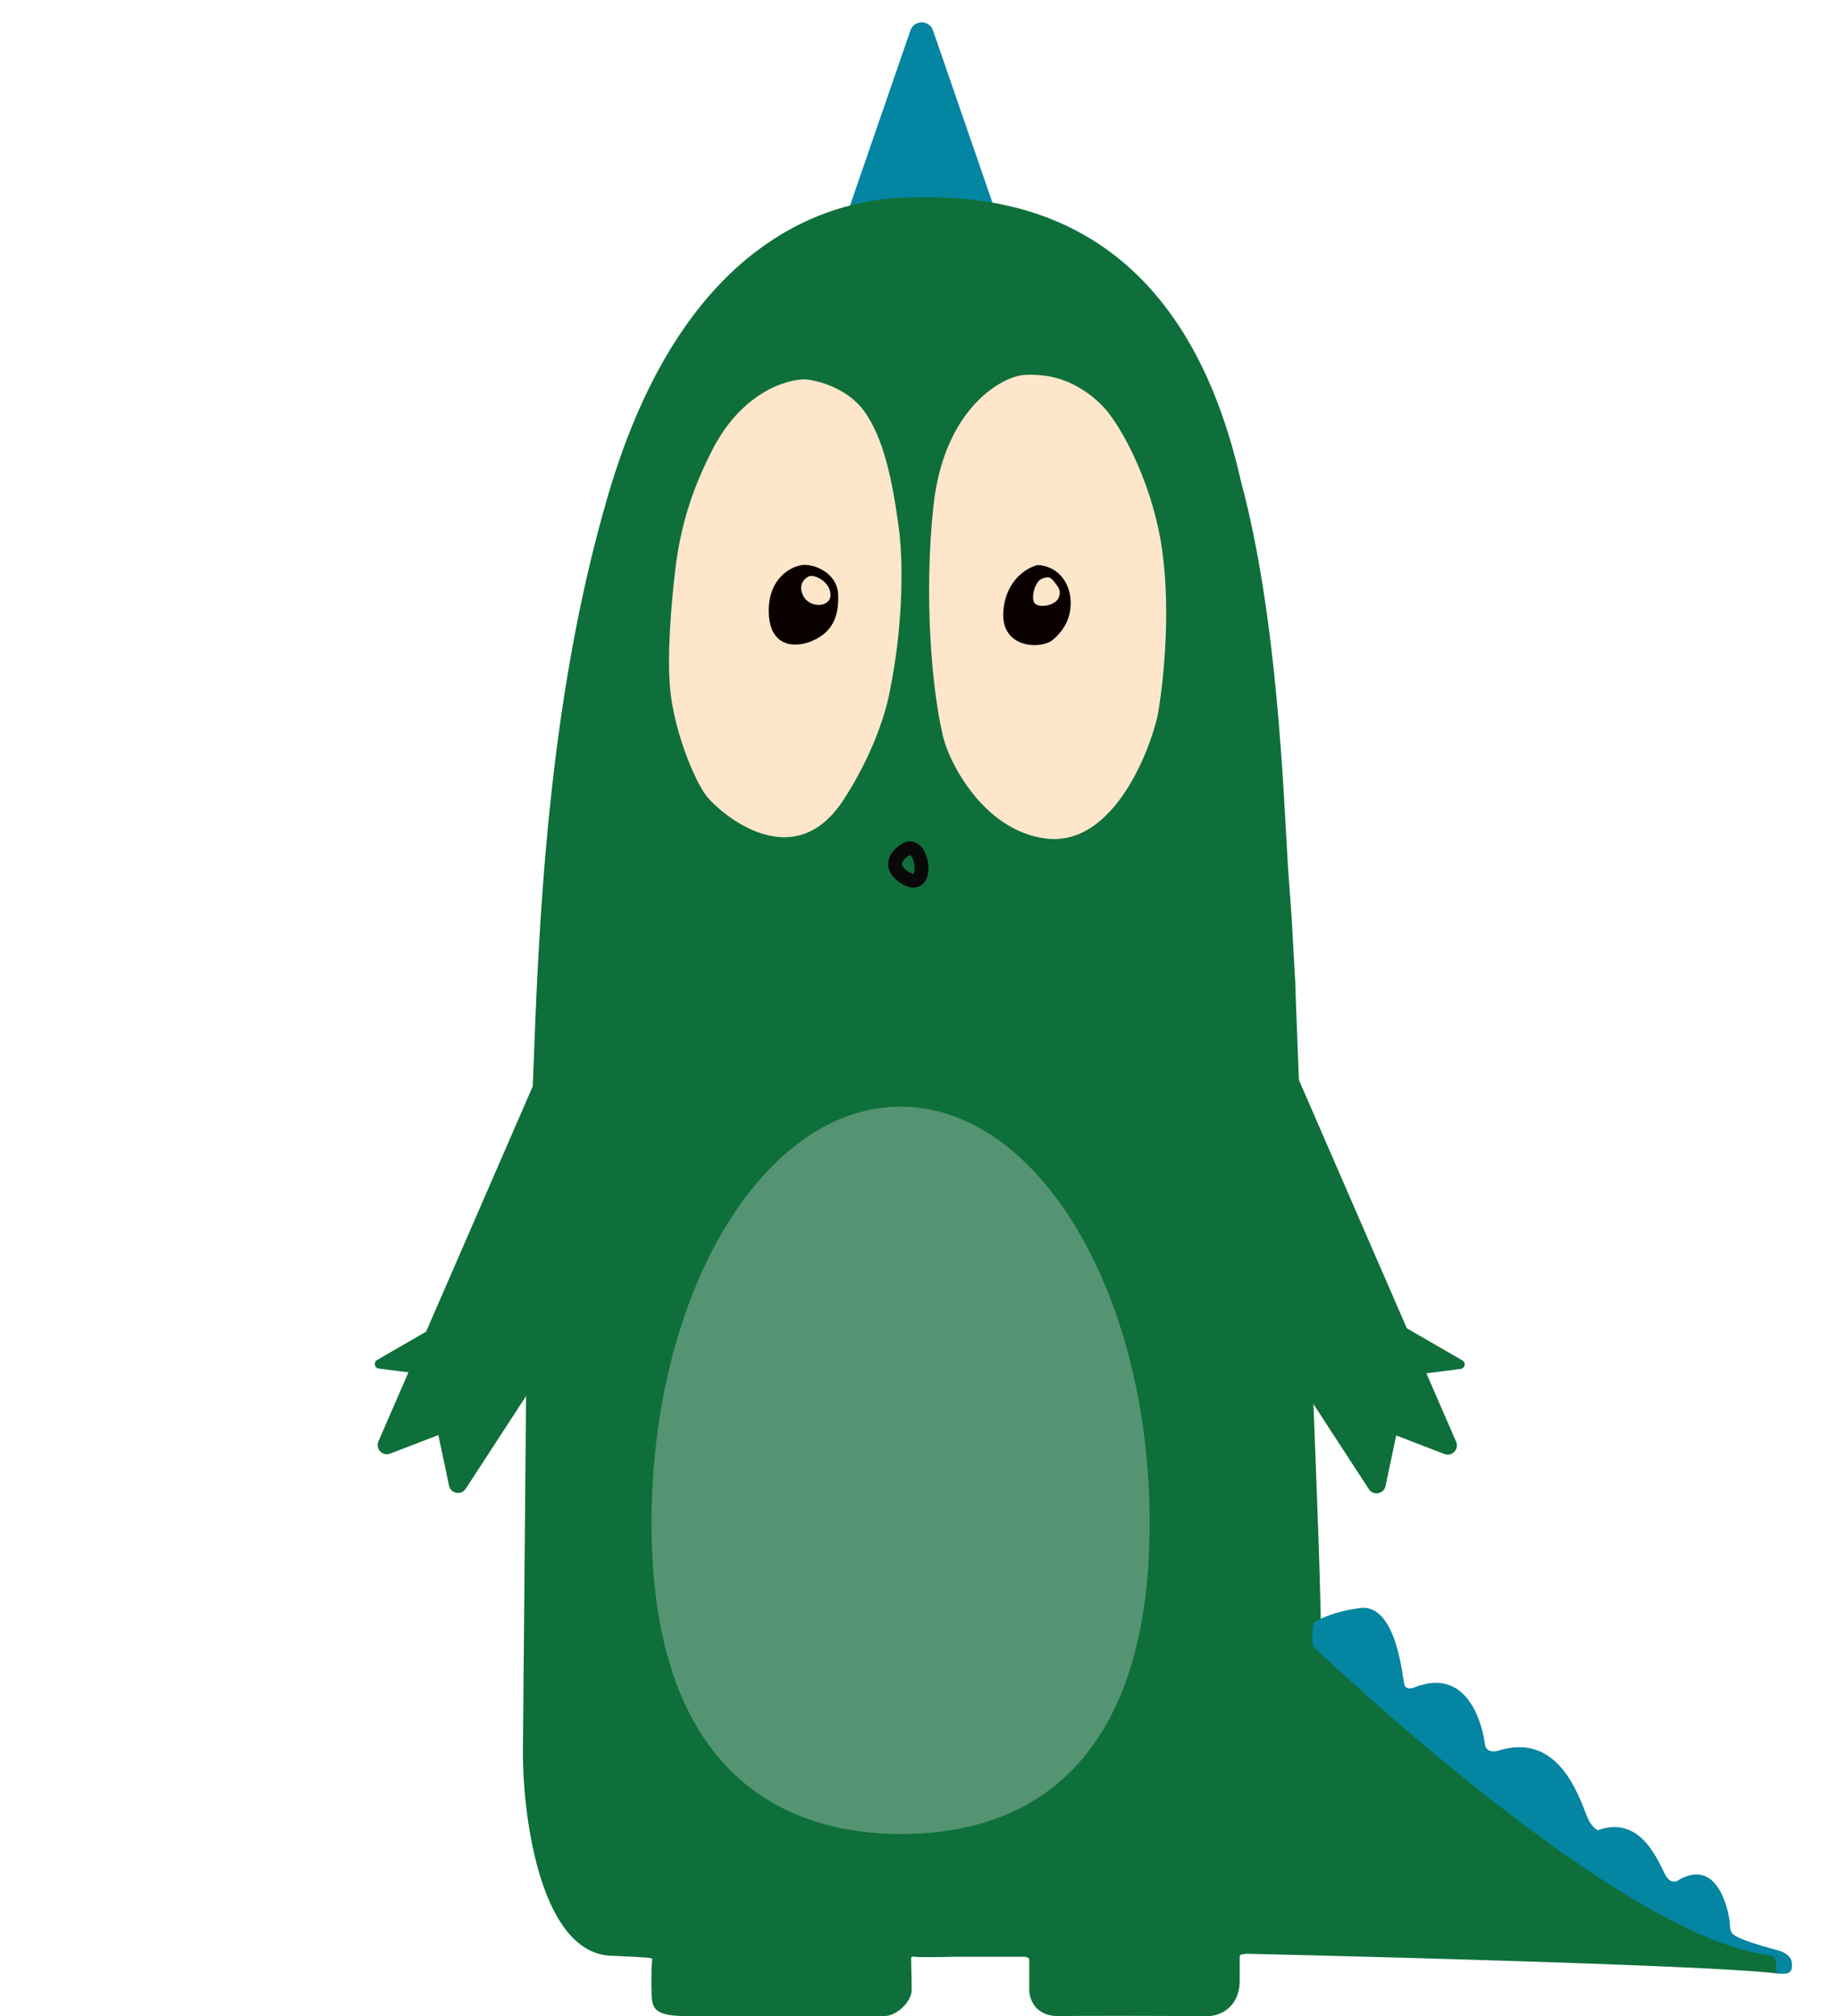 <svg width="439" height="481" viewBox="0 0 439 481" fill="none" xmlns="http://www.w3.org/2000/svg">
<path d="M217.336 7.262C218.22 4.7 221.843 4.7 222.727 7.262L242.473 64.447C243.113 66.299 241.737 68.229 239.778 68.229H200.285C198.326 68.229 196.95 66.299 197.589 64.447L217.336 7.262Z" fill="#0485A2"/>
<path fill-rule="evenodd" clip-rule="evenodd" d="M218.059 47.101C200.399 47.101 163.763 54.955 145.226 117.916C130.576 167.675 128.585 221.322 127.238 257.631C126.87 267.566 126.549 276.202 126.031 283.106L124.824 418.461C124.897 434.512 129.321 466.614 146.433 466.614C149.138 466.724 154.703 466.987 155.317 467.163C155.775 467.293 155.733 467.473 155.682 467.692C155.665 467.767 155.646 467.846 155.646 467.93L155.537 469.685C155.537 470.073 155.527 470.48 155.517 470.934C155.491 472.021 155.459 473.378 155.537 475.389C155.668 478.803 155.756 480.984 163.654 480.984H211.039C214.037 481.021 217.628 477.584 217.628 474.732C217.628 473.194 217.594 471.847 217.562 470.606C217.535 469.545 217.51 468.562 217.51 467.602C217.51 467.547 217.508 467.49 217.505 467.434C217.486 467.046 217.468 466.68 218.388 466.833C219.441 467.009 225.189 466.907 227.931 466.833H244.274C244.859 466.797 245.963 466.988 245.7 468.041V474.732C245.7 476.853 247.104 481.072 252.72 480.984C258.336 480.896 278.972 480.948 288.588 480.984C291.001 480.911 295.849 479.141 295.937 472.648V466.725C295.974 466.579 296.135 466.286 296.486 466.286C296.837 466.286 304.822 464.239 308.771 463.215C310.197 462.776 314.518 461.108 314.694 460.142C315.626 455.014 316.418 413.548 314.694 365.591C312.988 318.153 311.842 294.952 310.306 264.459C310.306 262.808 309.202 236.282 309.209 234.514L308.332 218.939L307.454 206.654C306.358 188.665 304.932 147.093 296.266 114.955C282.058 51.665 241.203 46.509 218.059 47.101Z" fill="#0E6F3A"/>
<path d="M170.067 107.285C177.131 93.516 187.863 90.46 192.259 90.496C195.227 90.752 202.15 92.581 206.107 97.848C211.052 104.432 213.142 115.244 214.569 126.05C215.888 136.035 215.141 151.398 212.591 163.907C212.591 163.907 211.052 175.868 201.381 190.791C189.292 209.446 171.709 193.754 168.741 190.023C165.774 186.292 160.828 174.222 159.949 164.127C159.246 156.05 160.205 144.375 161.158 136.255C162.485 124.952 165.452 116.283 170.067 107.285Z" fill="#FEE6CA"/>
<path d="M222.824 120.746C225.19 98.807 237.537 90.835 243.415 89.592C245.43 89.241 248.052 89.446 249.111 89.592C257.522 90.558 263.422 96.576 265.321 99.465C268.497 103.743 275.375 116.16 277.478 131.606C279.581 147.051 277.551 164.368 276.273 171.096C273.718 181.553 264.817 201.986 249.658 200.055C234.5 198.125 226.18 181.25 224.975 175.07C222.566 164.759 220.458 142.685 222.824 120.746Z" fill="#FEE6CA"/>
<path d="M191.52 134.793C194.498 134.485 199.858 136.761 200.077 141.806C200.296 146.851 198.871 150.774 193.853 152.919C189.588 154.742 183.513 154.271 183.512 145.711C183.511 137.865 188.832 135.15 191.52 134.793ZM247.685 134.801C252.398 135.007 255.305 138.855 255.562 143.027C255.819 147.198 254.15 150.191 251.41 152.589C248.669 154.986 238.791 154.883 239.521 145.719C240.105 138.389 245.207 135.386 247.685 134.801ZM194.37 137.476C194.152 137.43 193.628 137.356 193.273 137.428C192.231 137.821 190.448 139.276 191.648 141.956C193.149 145.305 198.543 144.993 198.248 141.697C198.012 139.059 195.564 137.784 194.37 137.476ZM250.687 137.858C250.363 137.734 249.588 137.598 248.476 138.199C247.351 138.807 246.246 141.495 246.713 143.377C247.18 145.258 251.268 144.67 252.435 143.08C253.37 141.807 252.914 140.509 252.569 140.02C252.155 139.454 251.33 138.214 250.687 137.858Z" fill="#0A0000"/>
<path d="M424.709 470.893C412.249 469.048 329.866 466.83 290.232 465.951L287.6 461.667L301.859 388.408L320.506 394.449L372.498 435.966L414.399 463.425L424.051 466.72L424.709 470.893Z" fill="#0E6F3A"/>
<path d="M313.316 388.81C313.404 387.492 313.827 386.797 314.193 386.724C314.193 386.724 316.059 385.736 318.473 384.967C321.326 384.059 324.508 383.65 324.508 383.65C333.507 382.332 334.824 400.667 335.263 401.984C335.614 403.038 336.873 402.862 337.458 402.643C351.175 397.044 354.138 413.292 354.467 416.037C354.73 418.232 356.918 417.976 357.978 417.574C373.78 412.853 377.841 432.285 379.487 434.7C380.804 436.633 381.499 436.75 381.681 436.567C392.436 432.849 396.386 445.679 397.813 447.765C398.954 449.434 400.336 448.899 400.885 448.424C410.652 442.934 412.956 457.426 412.956 459.183C412.956 460.588 413.468 461.305 413.724 461.488C416.138 463.355 424.917 465.331 425.246 465.55C425.576 465.77 427.661 466.429 427.77 468.515C427.858 470.183 427.503 471.301 424.101 470.752L423.991 468.667C424.079 466.998 423.04 466.544 422.564 466.471C386.242 462.409 314.194 393.421 313.755 393.091C313.404 392.828 313.316 392.176 313.316 391.884C313.279 391.408 313.228 390.127 313.316 388.81Z" fill="#0485A2"/>
<path d="M136.077 260.647C136.687 259.518 138.13 259.151 139.205 259.851L161.288 274.237C162.304 274.899 162.59 276.258 161.929 277.273L111.175 355.183C110.108 356.821 107.594 356.351 107.19 354.439L101.242 326.258C101.135 325.75 101.211 325.22 101.458 324.763L136.077 260.647Z" fill="#0E6F3A"/>
<path d="M90.424 326.502C89.383 326.368 89.106 324.989 90.015 324.464L105.594 315.467C106.244 315.091 107.071 315.465 107.218 316.201L109.484 327.489C109.631 328.225 109.013 328.888 108.268 328.793L90.424 326.502Z" fill="#0E6F3A"/>
<path d="M158.459 275.062C159.081 274.053 158.789 272.733 157.8 272.08L131.821 254.929C130.683 254.178 129.144 254.635 128.6 255.885L90.337 343.879C89.56 345.664 91.32 347.501 93.136 346.801L120.128 336.41C120.577 336.237 120.956 335.922 121.208 335.513L158.459 275.062Z" fill="#0E6F3A"/>
<path d="M301.862 260.739C301.253 259.61 299.809 259.243 298.734 259.943L276.651 274.329C275.636 274.99 275.349 276.349 276.01 277.365L326.765 355.275C327.832 356.913 330.346 356.443 330.749 354.531L336.697 326.35C336.805 325.841 336.728 325.312 336.481 324.854L301.862 260.739Z" fill="#0E6F3A"/>
<path d="M279.48 275.152C278.858 274.143 279.15 272.823 280.139 272.17L306.119 255.018C307.256 254.268 308.796 254.725 309.339 255.974L347.603 343.969C348.379 345.754 346.619 347.59 344.803 346.891L317.811 336.5C317.363 336.327 316.984 336.012 316.732 335.603L279.48 275.152Z" fill="#0E6F3A"/>
<path d="M348.676 326.592C349.717 326.458 349.994 325.079 349.085 324.554L333.505 315.556C332.855 315.181 332.029 315.555 331.881 316.29L329.616 327.579C329.468 328.315 330.087 328.978 330.831 328.883L348.676 326.592Z" fill="#0E6F3A"/>
<path d="M274.437 363.352C274.437 418.21 248.039 437.548 215.205 437.548C182.372 437.548 155.535 418.21 155.535 363.352C155.535 308.493 182.152 264.021 214.986 264.021C247.82 264.021 274.437 308.493 274.437 363.352Z" fill="#559472"/>
<path d="M215.845 202.906C214.09 204.039 211.743 206.964 216.393 209.597C222.207 212.887 220.232 199.615 215.845 202.906Z" stroke="#090909" stroke-width="3.291" stroke-linecap="round"/>
</svg>

